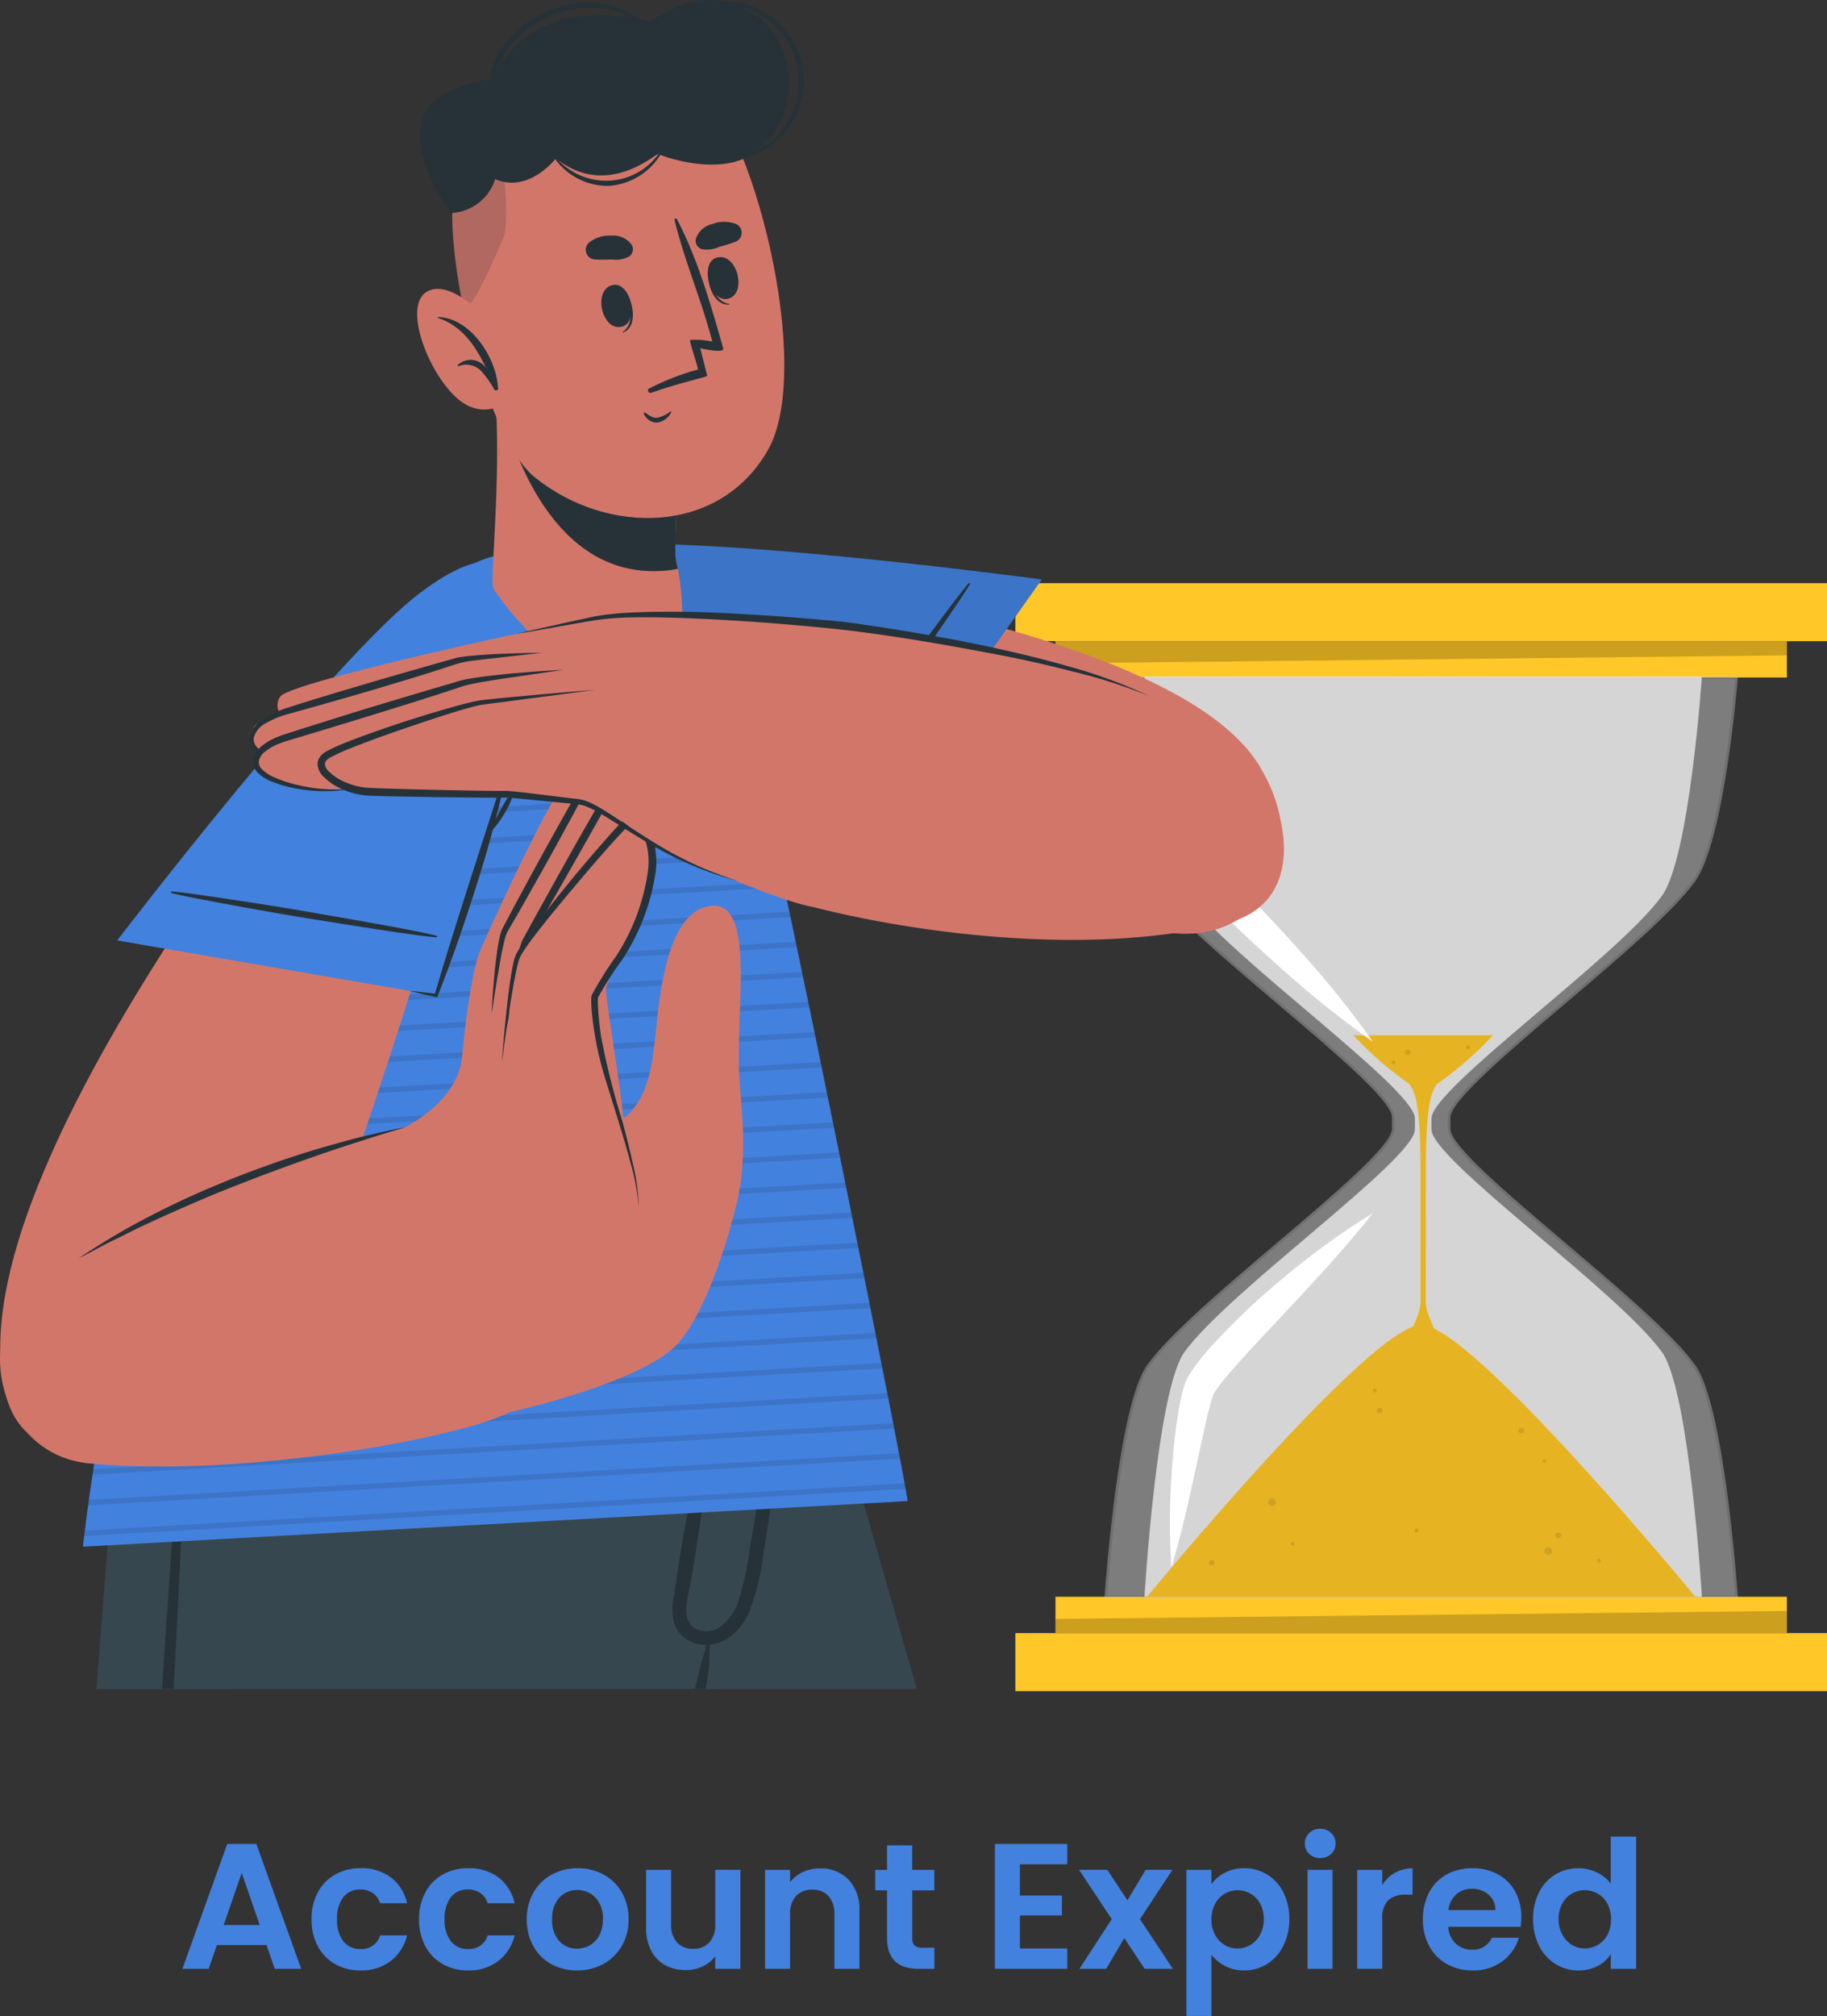<svg xmlns="http://www.w3.org/2000/svg" width="214.798" height="236.963" viewBox="0 0 214.798 236.963">
  <rect x="0" y="0" width="214.798" height="236.963" fill="#333333" stroke="none"/>
  <g id="Group_1414" data-name="Group 1414" transform="translate(-100.601 -277.361)">
    <path id="Path_12501" data-name="Path 12501" d="M10.437-2.793H4.6L3.633,0H.546L5.817-14.679H9.24L14.511,0H11.4Zm-.8-2.352L7.518-11.277,5.4-5.145Zm6.09-.672a6.526,6.526,0,0,1,.735-3.16,5.254,5.254,0,0,1,2.037-2.1,5.894,5.894,0,0,1,2.982-.746,5.733,5.733,0,0,1,3.58,1.082,5.261,5.261,0,0,1,1.9,3.034H23.793a2.319,2.319,0,0,0-.851-1.187,2.469,2.469,0,0,0-1.48-.431,2.425,2.425,0,0,0-2,.913,4.043,4.043,0,0,0-.735,2.594,4.006,4.006,0,0,0,.735,2.573,2.425,2.425,0,0,0,2,.914,2.23,2.23,0,0,0,2.331-1.6h3.171a5.366,5.366,0,0,1-1.911,3A5.632,5.632,0,0,1,21.483.189,5.894,5.894,0,0,1,18.5-.557a5.254,5.254,0,0,1-2.037-2.1A6.526,6.526,0,0,1,15.729-5.817Zm12.642,0a6.526,6.526,0,0,1,.735-3.16,5.254,5.254,0,0,1,2.037-2.1,5.894,5.894,0,0,1,2.982-.746,5.733,5.733,0,0,1,3.581,1.082,5.261,5.261,0,0,1,1.9,3.034H36.435a2.319,2.319,0,0,0-.85-1.187,2.469,2.469,0,0,0-1.48-.431,2.425,2.425,0,0,0-2,.913,4.043,4.043,0,0,0-.735,2.594,4.006,4.006,0,0,0,.735,2.573,2.425,2.425,0,0,0,2,.914,2.23,2.23,0,0,0,2.331-1.6h3.171a5.366,5.366,0,0,1-1.911,3A5.632,5.632,0,0,1,34.125.189a5.894,5.894,0,0,1-2.982-.746,5.254,5.254,0,0,1-2.037-2.1A6.526,6.526,0,0,1,28.371-5.817ZM46.935.189a6.128,6.128,0,0,1-3.024-.746A5.368,5.368,0,0,1,41.8-2.667a6.324,6.324,0,0,1-.766-3.15,6.19,6.19,0,0,1,.787-3.15,5.472,5.472,0,0,1,2.153-2.111,6.247,6.247,0,0,1,3.045-.746,6.247,6.247,0,0,1,3.045.746,5.472,5.472,0,0,1,2.153,2.111A6.19,6.19,0,0,1,53-5.817a6.063,6.063,0,0,1-.809,3.15A5.6,5.6,0,0,1,50.012-.557,6.351,6.351,0,0,1,46.935.189Zm0-2.562a3.058,3.058,0,0,0,1.5-.388A2.823,2.823,0,0,0,49.56-3.927a3.928,3.928,0,0,0,.42-1.89,3.5,3.5,0,0,0-.872-2.552,2.865,2.865,0,0,0-2.131-.892,2.8,2.8,0,0,0-2.111.892,3.555,3.555,0,0,0-.851,2.552,3.611,3.611,0,0,0,.83,2.552A2.731,2.731,0,0,0,46.935-2.373ZM66.15-11.634V0H63.189V-1.47a3.882,3.882,0,0,1-1.48,1.187,4.6,4.6,0,0,1-1.985.431,4.929,4.929,0,0,1-2.415-.578,4.071,4.071,0,0,1-1.648-1.7,5.621,5.621,0,0,1-.6-2.678v-6.825H58v6.405A3.017,3.017,0,0,0,58.695-3.1a2.454,2.454,0,0,0,1.89.746A2.481,2.481,0,0,0,62.5-3.1a3.017,3.017,0,0,0,.693-2.132v-6.405ZM75.5-11.8a4.484,4.484,0,0,1,3.36,1.313,5.025,5.025,0,0,1,1.281,3.665V0H77.2V-6.426A3.017,3.017,0,0,0,76.5-8.558a2.454,2.454,0,0,0-1.89-.745,2.515,2.515,0,0,0-1.922.745,2.988,2.988,0,0,0-.7,2.132V0h-2.94V-11.634h2.94v1.449a4.062,4.062,0,0,1,1.5-1.187A4.645,4.645,0,0,1,75.5-11.8ZM86.352-9.219v5.628a1.112,1.112,0,0,0,.284.851,1.393,1.393,0,0,0,.955.262h1.365V0H87.108q-3.717,0-3.717-3.612V-9.219H82v-2.415h1.386v-2.877h2.961v2.877h2.6v2.415Zm12.663-3.066V-8.61h4.935v2.331H99.015v3.885h5.565V0H96.075V-14.679h8.505v2.394ZM113.673,0l-2.394-3.612L109.158,0h-3.15l3.8-5.838-3.843-5.8h3.318l2.373,3.591,2.142-3.591h3.15l-3.822,5.8L116.991,0Zm7.854-9.954a4.464,4.464,0,0,1,1.564-1.333,4.742,4.742,0,0,1,2.279-.536,5.088,5.088,0,0,1,2.7.735A5.171,5.171,0,0,1,129.98-9a6.717,6.717,0,0,1,.7,3.14,6.845,6.845,0,0,1-.7,3.161,5.291,5.291,0,0,1-1.911,2.131,4.981,4.981,0,0,1-2.7.756,4.694,4.694,0,0,1-2.257-.525,4.843,4.843,0,0,1-1.586-1.323v7.2h-2.94V-11.634h2.94Zm6.153,4.1a3.651,3.651,0,0,0-.43-1.816,2.981,2.981,0,0,0-1.134-1.166,3.035,3.035,0,0,0-1.522-.4,2.936,2.936,0,0,0-1.5.41,3.039,3.039,0,0,0-1.134,1.187,3.711,3.711,0,0,0-.431,1.827,3.711,3.711,0,0,0,.431,1.827A3.039,3.039,0,0,0,123.091-2.8a2.936,2.936,0,0,0,1.5.41,2.918,2.918,0,0,0,1.522-.42,3.118,3.118,0,0,0,1.134-1.2A3.756,3.756,0,0,0,127.68-5.859Zm6.636-7.161a1.791,1.791,0,0,1-1.292-.493,1.633,1.633,0,0,1-.514-1.229,1.633,1.633,0,0,1,.514-1.228,1.791,1.791,0,0,1,1.292-.494,1.791,1.791,0,0,1,1.292.494,1.633,1.633,0,0,1,.514,1.228,1.633,1.633,0,0,1-.514,1.229A1.791,1.791,0,0,1,134.316-13.02Zm1.449,1.386V0h-2.94V-11.634ZM141.6-9.828a4.133,4.133,0,0,1,1.481-1.449,4.118,4.118,0,0,1,2.089-.525v3.087H144.4a2.978,2.978,0,0,0-2.09.651,3,3,0,0,0-.7,2.268V0h-2.94V-11.634h2.94Zm16.359,3.759a6.938,6.938,0,0,1-.084,1.134h-8.505a2.892,2.892,0,0,0,.882,1.974,2.72,2.72,0,0,0,1.911.714A2.4,2.4,0,0,0,154.5-3.654h3.171a5.3,5.3,0,0,1-1.932,2.762A5.64,5.64,0,0,1,152.229.189a6.069,6.069,0,0,1-3.014-.746,5.247,5.247,0,0,1-2.079-2.111,6.467,6.467,0,0,1-.746-3.15,6.587,6.587,0,0,1,.735-3.171,5.128,5.128,0,0,1,2.058-2.1,6.165,6.165,0,0,1,3.045-.735,6.116,6.116,0,0,1,2.971.714,5.025,5.025,0,0,1,2.037,2.027A6.133,6.133,0,0,1,157.962-6.069Zm-3.045-.84a2.331,2.331,0,0,0-.819-1.816,2.9,2.9,0,0,0-1.953-.682,2.669,2.669,0,0,0-1.838.661,2.909,2.909,0,0,0-.913,1.838Zm4.431,1.05a6.733,6.733,0,0,1,.7-3.129,5.132,5.132,0,0,1,1.921-2.1,5.142,5.142,0,0,1,2.709-.735,4.941,4.941,0,0,1,2.163.494,4.325,4.325,0,0,1,1.638,1.313V-15.54h2.982V0h-2.982V-1.722A3.984,3.984,0,0,1,166.95-.336a4.8,4.8,0,0,1-2.289.525,5,5,0,0,1-2.688-.756A5.265,5.265,0,0,1,160.051-2.7,6.845,6.845,0,0,1,159.348-5.859Zm9.156.042a3.771,3.771,0,0,0-.42-1.838,2.961,2.961,0,0,0-1.134-1.176,3.031,3.031,0,0,0-1.533-.41,2.978,2.978,0,0,0-1.512.4,3,3,0,0,0-1.124,1.166,3.651,3.651,0,0,0-.43,1.816,3.771,3.771,0,0,0,.43,1.838,3.1,3.1,0,0,0,1.134,1.207,2.881,2.881,0,0,0,1.5.42,3.031,3.031,0,0,0,1.533-.41,2.961,2.961,0,0,0,1.134-1.176A3.771,3.771,0,0,0,168.5-5.817Z" transform="translate(121.5 508.78)" fill="#4381de"/>
    <g id="Group_1413" data-name="Group 1413" transform="translate(22.601 99)">
      <g id="Clock_2" data-name="Clock 2" transform="translate(197.376 246.906)">
        <g id="Group_101" data-name="Group 101" transform="translate(0 0)">
          <g id="Group_91" data-name="Group 91">
            <rect id="Rectangle_16" data-name="Rectangle 16" width="95.422" height="6.819" fill="#ffc727"/>
            <g id="Group_90" data-name="Group 90" transform="translate(4.714 6.819)">
              <rect id="Rectangle_17" data-name="Rectangle 17" width="85.994" height="4.273" fill="#ffc727"/>
              <path id="Path_122" data-name="Path 122" d="M366.015,250.486l-85.994.941V248.82h85.994Z" transform="translate(-280.021 -248.82)" opacity="0.2"/>
            </g>
          </g>
          <g id="Group_93" data-name="Group 93" transform="translate(0 119.142)">
            <rect id="Rectangle_18" data-name="Rectangle 18" width="95.422" height="6.819" transform="translate(95.422 11.093) rotate(180)" fill="#ffc727"/>
            <g id="Group_92" data-name="Group 92" transform="translate(4.714)">
              <rect id="Rectangle_19" data-name="Rectangle 19" width="85.994" height="4.273" transform="translate(85.994 4.273) rotate(180)" fill="#ffc727"/>
              <path id="Path_123" data-name="Path 123" d="M280.021,435.591l85.994-.941v2.607H280.021Z" transform="translate(-280.021 -432.984)" opacity="0.2"/>
            </g>
          </g>
          <g id="Group_94" data-name="Group 94" transform="translate(10.471 10.938)" opacity="0.4">
            <path id="Path_124" data-name="Path 124" d="M358.841,336.675c3.444,4.789,4.982,27.162,4.982,27.162H289.677s1.534-22.373,4.982-27.162c5.5-7.639,28.807-24.066,28.807-27.834v-1.4c-.178-3.848-23.332-20.176-28.807-27.787-3.444-4.789-4.982-23.869-4.982-23.869h74.146s-1.534,19.08-4.982,23.869c-5.5,7.639-28.807,24.066-28.807,27.834v1.4C330.212,312.736,353.366,329.064,358.841,336.675Z" transform="translate(-289.511 -255.631)" fill="#ebebeb"/>
            <path id="Path_125" data-name="Path 125" d="M363.883,363.893H289.409l.012-.164c.062-.915,1.576-22.471,5.01-27.24,2.6-3.609,9.071-9.1,15.33-14.411,6.611-5.61,13.448-11.409,13.448-13.334v-1.4c-.091-1.956-6.574-7.455-13.439-13.277-6.263-5.315-12.741-10.809-15.339-14.421-3.429-4.769-4.947-23.165-5.01-23.945l-.013-.166h74.477l-.013.166c-.063.78-1.576,19.176-5.01,23.946-2.6,3.609-9.071,9.1-15.331,14.411-6.612,5.609-13.448,11.409-13.448,13.333v1.4c.091,1.956,6.574,7.455,13.439,13.277,6.264,5.314,12.742,10.808,15.341,14.421h0c3.43,4.769,4.947,26.324,5.01,27.24Zm-74.145-.307h73.816c-.15-2.046-1.717-22.434-4.942-26.918h0c-2.576-3.581-9.039-9.064-15.29-14.365-7.217-6.122-13.449-11.408-13.546-13.5v-1.41c0-2.066,6.282-7.4,13.556-13.567,6.246-5.3,12.7-10.778,15.28-14.357,3.214-4.464,4.778-21.74,4.94-23.625H289.74c.163,1.885,1.729,19.162,4.939,23.626,2.576,3.581,9.039,9.063,15.29,14.365,7.216,6.121,13.448,11.408,13.546,13.5v1.409c0,2.066-6.283,7.4-13.556,13.567-6.246,5.3-12.7,10.778-15.28,14.357C291.45,341.152,289.887,361.54,289.738,363.586Z" transform="translate(-289.407 -255.534)" fill="#c7c7c7"/>
          </g>
          <path id="Path_126" data-name="Path 126" d="M357.927,335.024c3.24,4.506,4.688,28.745,4.688,28.745H297.079s1.443-24.239,4.688-28.745c5.174-7.189,27.107-22.646,27.107-26.192v-1.319c-.168-3.621-21.955-18.985-27.107-26.147-3.241-4.506-4.688-25.753-4.688-25.753h65.536s-1.443,21.247-4.688,25.753c-5.175,7.189-27.108,22.646-27.108,26.191v1.319C330.988,312.5,352.775,327.862,357.927,335.024Z" transform="translate(-281.902 -244.627)" fill="#ebebeb" opacity="0.8"/>
          <g id="Group_97" data-name="Group 97" transform="translate(15.487 87.181)">
            <g id="Group_95" data-name="Group 95">
              <path id="Path_127" data-name="Path 127" d="M362.03,411.792H297.584s26.281-31.963,32.223-31.963S362.03,411.792,362.03,411.792Z" transform="translate(-297.584 -379.829)" fill="#ffc727"/>
              <path id="Path_128" data-name="Path 128" d="M362.03,411.792H297.584s26.281-31.963,32.223-31.963S362.03,411.792,362.03,411.792Z" transform="translate(-297.584 -379.829)" opacity="0.1"/>
            </g>
            <g id="Group_96" data-name="Group 96" transform="translate(7.26 7.483)" opacity="0.1">
              <path id="Path_129" data-name="Path 129" d="M374.639,422.9a.455.455,0,1,1-.455-.455A.455.455,0,0,1,374.639,422.9Z" transform="translate(-334.281 -403.785)"/>
              <path id="Path_130" data-name="Path 130" d="M321.683,413.524a.455.455,0,1,1-.455-.455A.455.455,0,0,1,321.683,413.524Z" transform="translate(-313.809 -400.162)"/>
              <path id="Path_131" data-name="Path 131" d="M376.509,419.951a.339.339,0,1,1-.339-.339A.339.339,0,0,1,376.509,419.951Z" transform="translate(-335.094 -402.692)"/>
              <path id="Path_132" data-name="Path 132" d="M369.453,399.89a.339.339,0,1,1-.339-.339A.339.339,0,0,1,369.453,399.89Z" transform="translate(-332.366 -394.936)"/>
              <path id="Path_133" data-name="Path 133" d="M310.1,425.2a.339.339,0,1,1-.339-.339A.339.339,0,0,1,310.1,425.2Z" transform="translate(-309.42 -404.721)"/>
              <path id="Path_134" data-name="Path 134" d="M342.294,396.064a.339.339,0,1,1-.339-.339A.339.339,0,0,1,342.294,396.064Z" transform="translate(-321.867 -393.457)"/>
              <path id="Path_135" data-name="Path 135" d="M341.32,392.262a.235.235,0,1,1-.235-.234A.235.235,0,0,1,341.32,392.262Z" transform="translate(-321.571 -392.028)"/>
              <path id="Path_136" data-name="Path 136" d="M349.31,419.081a.235.235,0,1,1-.234-.234A.234.234,0,0,1,349.31,419.081Z" transform="translate(-324.66 -402.396)"/>
              <path id="Path_137" data-name="Path 137" d="M325.551,421.632a.235.235,0,1,1-.234-.235A.234.234,0,0,1,325.551,421.632Z" transform="translate(-315.475 -403.382)"/>
              <path id="Path_138" data-name="Path 138" d="M373.816,405.734a.235.235,0,1,1-.235-.234A.235.235,0,0,1,373.816,405.734Z" transform="translate(-334.134 -397.236)"/>
              <ellipse id="Ellipse_1" data-name="Ellipse 1" cx="0.235" cy="0.235" rx="0.235" ry="0.235" transform="translate(45.612 20.01)"/>
            </g>
          </g>
          <g id="Group_100" data-name="Group 100" transform="translate(39.745 53.144)">
            <g id="Group_98" data-name="Group 98">
              <path id="Path_139" data-name="Path 139" d="M345.638,355.8c0,1.294,1.411,3.828,1.411,3.828h-3.441s1.411-2.533,1.411-3.828V340.374c0-8.2-.669-9.33-1.313-10.311a41,41,0,0,1-6.576-5.723h16.4a41,41,0,0,1-6.582,5.729l-.006.006c-.638.975-1.3,2.141-1.3,10.3Z" transform="translate(-337.13 -324.34)" fill="#ffc727"/>
              <path id="Path_140" data-name="Path 140" d="M345.638,355.8c0,1.294,1.411,3.828,1.411,3.828h-3.441s1.411-2.533,1.411-3.828V340.374c0-8.2-.669-9.33-1.313-10.311a41,41,0,0,1-6.576-5.723h16.4a41,41,0,0,1-6.582,5.729l-.006.006c-.638.975-1.3,2.141-1.3,10.3Z" transform="translate(-337.13 -324.34)" opacity="0.1"/>
            </g>
            <g id="Group_99" data-name="Group 99" transform="translate(4.479 1.186)" opacity="0.1">
              <path id="Path_141" data-name="Path 141" d="M346.982,327.379a.339.339,0,1,1,.339.339A.338.338,0,0,1,346.982,327.379Z" transform="translate(-345.418 -326.57)"/>
              <path id="Path_142" data-name="Path 142" d="M344.432,329.367a.235.235,0,1,1,.234.234A.235.235,0,0,1,344.432,329.367Z" transform="translate(-344.432 -327.379)"/>
              <path id="Path_143" data-name="Path 143" d="M358.681,326.509a.235.235,0,1,1,.234.235A.235.235,0,0,1,358.681,326.509Z" transform="translate(-349.941 -326.274)"/>
            </g>
          </g>
          <path id="Path_144" data-name="Path 144" d="M302.128,400.109a86.485,86.485,0,0,1,.155-12.717c.175-2.116.413-4.22.8-6.366.115-.555.2-1.07.367-1.656l.119-.433.06-.217c.025-.078.07-.185.1-.275a7,7,0,0,1,.479-.972,21.912,21.912,0,0,1,2.057-2.763,80.474,80.474,0,0,1,9.239-8.84,86.068,86.068,0,0,1,10.31-7.441c-2.644,3.353-5.477,6.466-8.322,9.544s-5.772,6.077-8.432,9.131a20.168,20.168,0,0,0-1.749,2.252,3.992,3.992,0,0,0-.243.427.733.733,0,0,0-.045.089l-.051.161-.1.323c-.144.417-.25.938-.387,1.4-.482,1.967-.9,4.015-1.348,6.056C304.251,391.9,303.347,396.018,302.128,400.109Z" transform="translate(-283.789 -284.375)" fill="#fff"/>
          <path id="Path_145" data-name="Path 145" d="M325.472,299.543a113.613,113.613,0,0,1-9.848-7.791q-4.7-4.117-9.124-8.522l-.552-.551-.274-.277c-.1-.1-.153-.148-.325-.338a7.387,7.387,0,0,1-1.114-1.745,21.484,21.484,0,0,1-1.148-3.19,50.644,50.644,0,0,1-1.278-6.265,66.918,66.918,0,0,1-.674-12.6c1.334,4.009,2.4,8.028,3.524,11.99.57,1.973,1.119,3.949,1.776,5.823a20.52,20.52,0,0,0,1.069,2.633,4.074,4.074,0,0,0,.551.879l1.05,1.043q4.408,4.408,8.546,9.088A113.764,113.764,0,0,1,325.472,299.543Z" transform="translate(-283.444 -245.653)" fill="#fff"/>
        </g>
      </g>
      <g id="Character" transform="translate(78 178.361)">
        <g id="Group_71" data-name="Group 71" transform="translate(0 0)">
          <g id="Group_33" data-name="Group 33" transform="translate(11.333 151.119)">
            <g id="Group_32" data-name="Group 32">
              <g id="Group_31" data-name="Group 31">
                <g id="Group_27" data-name="Group 27" transform="translate(26.115 0.022)">
                  <g id="Group_26" data-name="Group 26">
                    <path id="Path_24" data-name="Path 24" d="M186.284,419.726H128.022c-.48-1.876-.945-3.721-1.41-5.538-.531-2.089-1.056-4.127-1.557-6.113-.111-.444-.229-.886-.34-1.322q-.576-2.282-1.13-4.445c-.221-.878-.443-1.743-.657-2.6s-.443-1.728-.657-2.562c-.06-.221-.111-.443-.17-.657-.059-.243-.118-.48-.177-.716-.074-.3-.148-.575-.221-.864V394.9c-.081-.3-.155-.6-.229-.893-.148-.561-.288-1.115-.421-1.654-.207-.8-.406-1.58-.6-2.34-.082-.332-.17-.664-.251-.989-.14-.532-.274-1.048-.4-1.558-.089-.339-.17-.672-.251-1q-.52-2-.959-3.765c-.082-.31-.155-.613-.237-.908-.125-.51-.251-1-.369-1.469q-.122-.444-.222-.864c-.258-1-.494-1.919-.694-2.724-.059-.214-.111-.421-.163-.62-.133-.532-.258-1-.362-1.425-.044-.17-.081-.332-.125-.48-.044-.169-.082-.325-.118-.465-.022-.1-.052-.207-.074-.3-.037-.148-.074-.281-.1-.4-.015-.067-.029-.126-.044-.177l-.133-.524h56.712s1.868,6.438,4.858,16.82c.605,2.111,1.262,4.393,1.964,6.815C181.47,402.907,183.789,410.984,186.284,419.726Z" transform="translate(-115.95 -372.354)" fill="#37474f"/>
                    <g id="Group_25" data-name="Group 25" transform="translate(12.306 13.285)">
                      <path id="Path_25" data-name="Path 25" d="M145.318,428.1h-1.454q-3.234-13.39-6.269-26.824-.731-3.267-1.447-6.541c-.044-.207-.088-.406-.132-.613a.088.088,0,0,1,.169-.044c.022.066.037.133.059.2q.985,3.51,1.956,7.036Q141.888,414.669,145.318,428.1Z" transform="translate(-136.012 -394.012)" fill="#263238"/>
                    </g>
                    <path id="Path_26" data-name="Path 26" d="M170.824,372.354l-2.5,12.529-2.053,10.278-3.492,17.513-.362,1.794-.6,2.99-.45,2.267H128.014c-.472-1.883-.945-3.729-1.4-5.538-.531-2.089-1.056-4.127-1.557-6.113-.111-.444-.229-.886-.34-1.322q-.576-2.282-1.13-4.445c-.221-.878-.443-1.743-.657-2.6s-.443-1.728-.657-2.562c-.06-.221-.111-.443-.17-.657-.059-.243-.118-.48-.177-.716-.074-.3-.148-.575-.221-.864V394.9c-.081-.3-.155-.6-.229-.893-.148-.561-.288-1.115-.421-1.654-.207-.8-.406-1.58-.6-2.34-.089-.34-.17-.664-.251-.989-.14-.532-.274-1.048-.4-1.558-.089-.339-.17-.672-.251-1q-.52-2-.959-3.765c-.082-.31-.155-.613-.237-.908-.125-.51-.251-1-.369-1.469q-.122-.444-.222-.864c-.258-1-.494-1.919-.694-2.724-.059-.214-.111-.421-.163-.62-.133-.532-.258-1-.362-1.425-.044-.17-.081-.332-.125-.48-.044-.169-.082-.325-.118-.465-.022-.1-.052-.207-.074-.3-.037-.148-.074-.281-.1-.4-.015-.067-.029-.126-.044-.177l-.133-.524Z" transform="translate(-115.95 -372.354)" fill="#263238"/>
                  </g>
                </g>
                <g id="Group_30" data-name="Group 30">
                  <g id="Group_29" data-name="Group 29">
                    <path id="Path_27" data-name="Path 27" d="M154.372,372.318v.022c-.022.31-.236,3.691-.783,8.853-.155,1.507-.34,3.16-.554,4.932-.332,2.8-.745,5.884-1.255,9.148-.871,5.692-2.008,11.9-3.485,17.971-.524,2.186-1.1,4.349-1.713,6.468l-73.206.026c.864-11.156,1.654-21.246,2.281-29.2.878-11.193,1.44-18.2,1.44-18.2l66.406-.022Z" transform="translate(-73.377 -372.318)" fill="#37474f"/>
                    <g id="Group_28" data-name="Group 28" transform="translate(7.715 4.998)">
                      <path id="Path_28" data-name="Path 28" d="M196.891,382.194c-.081,2.622-.192,5.235-.362,7.841-.177,2.828-.436,5.648-.8,8.469-.007.1-.022.207-.037.31q-.52,3.965-1.189,7.907a27.911,27.911,0,0,1-1.816,7.362,7.2,7.2,0,0,1-1.713,2.311,5.059,5.059,0,0,1-2.341,1.211,2.759,2.759,0,0,1-.436.074c-.037.007-.081,0-.126.007a.159.159,0,0,1,.082.155c-.029.878-.007,1.771-.1,2.643-.007.037-.007.074-.015.11-.088.761-.229,1.514-.369,2.267h-1.255c.007-.015.007-.03.015-.045.221-.827.406-1.661.613-2.5s.5-1.683.7-2.547a.166.166,0,0,1,.059-.081,3.9,3.9,0,0,1-3.78-2.37,6.788,6.788,0,0,1-.059-3.441c.229-1.5.45-3,.679-4.5.428-2.754.982-5.479,1.47-8.218.074-.413.147-.834.221-1.248.982-5.575,2.008-11.149,3.241-16.672.044-.229.1-.458.148-.687.029-.155.28-.11.266.037-.037.369-.074.746-.118,1.115q-.321,3.179-.76,6.335c-.355,2.474-.6,4.962-.945,7.436-.118.842-.236,1.683-.362,2.525-.569,4.068-1.159,8.136-1.853,12.19-.325,1.883-1.5,5.257,1.211,5.84a2.765,2.765,0,0,0,1.838-.229,5.767,5.767,0,0,0,2.517-3.182,42.238,42.238,0,0,0,1.44-6.778q.664-3.721,1.181-7.45v-.007q.664-4.663,1.388-9.31.366-2.37.746-4.74.178-1.1.355-2.193C196.647,381.995,196.891,382.039,196.891,382.194Z" transform="translate(-123.766 -380.465)" fill="#263238"/>
                      <path id="Path_29" data-name="Path 29" d="M99.455,402.45a36.894,36.894,0,0,0,9.031-1.215c1.361-.35,2.705-.786,4.04-1.223a10.514,10.514,0,0,0,3.644-1.829c2.053-1.771,3.009-4.56,3.9-7.034a67.227,67.227,0,0,0,2.367-8.543c.031-.143.24-.1.244.039a33.122,33.122,0,0,1-1.229,9.7c-.735,2.676-1.727,5.664-3.89,7.539-2.275,1.974-5.365,2.667-8.276,3.027a38.069,38.069,0,0,1-9.84-.136A.162.162,0,0,1,99.455,402.45Z" transform="translate(-91.112 -381.26)" fill="#263238"/>
                      <path id="Path_30" data-name="Path 30" d="M89.226,382.693q-.243,6.146-.516,12.3-.631,14.332-1.381,28.663H85.955q.941-14.365,1.986-28.707.454-6.135.93-12.264A.178.178,0,0,1,89.226,382.693Z" transform="translate(-85.955 -381.26)" fill="#263238"/>
                    </g>
                  </g>
                </g>
              </g>
            </g>
          </g>
          <g id="Group_70" data-name="Group 70">
            <g id="Group_69" data-name="Group 69">
              <g id="Group_37" data-name="Group 37" transform="translate(59.221 63.933)">
                <path id="Path_31" data-name="Path 31" d="M167.1,232.334c15.661,1.938,65.516,8.572,75.477,24.488,7.234,11.56-.724,21.759-11.3,19.647-8.731-1.743-52.46-21.581-63.389-29.108C157.482,240.194,151.715,230.43,167.1,232.334Z" transform="translate(-153.852 -230.923)" fill="#d3766a"/>
                <g id="Group_36" data-name="Group 36">
                  <path id="Path_32" data-name="Path 32" d="M192.681,265.4l22.027-31.033s-41.473-5.622-54.136-3.833c-14.252,2.013-10.106,8.86.756,17.178S192.681,265.4,192.681,265.4Z" transform="translate(-151.445 -230.185)" fill="#3c74c7"/>
                  <g id="Group_35" data-name="Group 35" transform="translate(36.256 4.611)">
                    <g id="Group_34" data-name="Group 34">
                      <path id="Path_33" data-name="Path 33" d="M228.95,237.73c-.929.955-7.945,10.519-9.425,12.63s-7.613,10.685-8.959,12.993a.094.094,0,0,0,.148.115c1.748-2,7.958-10.633,9.51-12.753s8.284-11.736,8.878-12.9C229.152,237.723,229.013,237.665,228.95,237.73Z" transform="translate(-210.55 -237.703)" fill="#263238"/>
                    </g>
                  </g>
                  <path id="Path_34" data-name="Path 34" d="M198.215,258.529l-5.533,7.8s-20.494-9.373-31.351-17.691c-9.354-7.165-13.728-13.237-5.656-16.065Z" transform="translate(-151.446 -231.107)" opacity="0.1"/>
                </g>
              </g>
              <g id="Group_39" data-name="Group 39" transform="translate(9.752 64.723)">
                <g id="Group_38" data-name="Group 38">
                  <path id="Path_35" data-name="Path 35" d="M167.737,343.19,70.8,348.554s8.3-80.219,43.771-114.068c4.384-4.183,14.646-3.654,21.443-.588,2.428,1.1,11.428,12.741,14.293,23.963C153.152,269.071,167.991,342.843,167.737,343.19Z" transform="translate(-70.799 -231.473)" fill="#4381de"/>
                </g>
                <path id="Path_36" data-name="Path 36" d="M133.229,233.338l-17.795,1.018a9.081,9.081,0,0,1,1.1-.693l14.771-.853C131.96,232.963,132.6,233.141,133.229,233.338Zm4.778,2.668-25.824,1.484c-.215.221-.423.442-.632.669l27.014-1.552C138.376,236.392,138.192,236.19,138.008,236.006Zm2.852,3.417-32.038,1.84c-.19.221-.368.442-.552.662l33.038-1.9C141.155,239.821,141.007,239.619,140.86,239.423Zm2.386,3.435-37.387,2.153c-.172.215-.331.436-.491.656l38.27-2.2C143.51,243.262,143.381,243.06,143.246,242.858Zm2.1,3.46-42.153,2.423c-.147.215-.294.435-.442.656l42.938-2.466C145.571,246.728,145.461,246.52,145.344,246.317Zm1.822,3.472-46.4,2.662-.4.662,47.1-2.711C147.362,250.194,147.264,249.992,147.166,249.789Zm1.546,3.49-50.164,2.883c-.129.215-.258.436-.38.656l50.784-2.92C148.877,253.69,148.792,253.488,148.712,253.279Zm1.227,3.5-53.446,3.073c-.117.215-.233.436-.35.656l53.986-3.1C150.074,257.2,150.012,256.99,149.939,256.782Zm.92,3.527-56.28,3.233c-.1.215-.215.436-.325.65l56.752-3.257C150.957,260.72,150.908,260.505,150.859,260.309Zm.8,3.533L92.8,267.222c-.1.221-.2.436-.307.656l59.3-3.411C151.748,264.253,151.705,264.045,151.656,263.842Zm.779,3.527-61.3,3.527c-.1.215-.19.436-.288.65l61.727-3.552C152.521,267.78,152.478,267.572,152.435,267.369Zm.761,3.539-63.635,3.656c-.086.215-.178.436-.27.65l64.034-3.68Zm.748,3.533-65.861,3.785c-.08.215-.166.436-.252.65l66.248-3.809C154.03,274.859,153.987,274.65,153.944,274.442Zm.742,3.533-68,3.907c-.08.215-.159.429-.239.65l68.37-3.932C154.772,278.392,154.729,278.184,154.686,277.975Zm.742,3.539-70.057,4.024c-.074.215-.153.429-.227.644l70.413-4.042Zm.736,3.533L84.12,289.182c-.067.221-.141.436-.215.65l72.388-4.159Zm.724,3.533-73.952,4.251c-.067.221-.135.436-.2.65l74.284-4.275C156.981,289,156.938,288.789,156.889,288.581Zm.73,3.533-75.8,4.361c-.067.215-.135.429-.2.644l76.124-4.374C157.7,292.531,157.661,292.323,157.619,292.114Zm.73,3.539-77.6,4.459q-.1.322-.184.644l77.909-4.478Zm.718,3.539L79.734,303.75c-.055.215-.117.429-.172.644l79.632-4.576Zm.724,3.533-81.013,4.656q-.092.322-.166.644l81.3-4.674C159.876,303.143,159.833,302.935,159.79,302.726Zm.718,3.533-82.65,4.754c-.049.215-.1.429-.159.644l82.933-4.766C160.594,306.683,160.551,306.468,160.508,306.259Zm.718,3.539-84.233,4.84c-.049.215-.1.429-.153.644l84.509-4.858C161.305,310.216,161.262,310.007,161.225,309.8Zm.712,3.533L76.17,318.264c-.049.215-.1.429-.141.644l86.03-4.95C162.017,313.749,161.974,313.54,161.937,313.332Zm.712,3.539-87.257,5.018c-.049.215-.092.429-.141.638l87.521-5.03C162.728,317.288,162.685,317.08,162.648,316.871Zm.705,3.539-88.7,5.091c-.043.215-.086.429-.123.644l88.95-5.11C163.44,320.828,163.4,320.619,163.354,320.411Zm.705,3.533L73.95,329.127c-.037.215-.08.429-.117.638l90.349-5.2C164.139,324.361,164.1,324.152,164.059,323.944Zm.705,3.533L73.293,332.74c-.037.215-.074.429-.11.638l91.7-5.269C164.844,327.9,164.8,327.692,164.765,327.477Zm.693,3.545-92.772,5.33c-.037.215-.074.429-.11.638l93-5.343C165.544,331.44,165.5,331.231,165.458,331.022Zm.693,3.533-94.041,5.41c-.031.215-.067.429-.1.638l94.262-5.416C166.231,334.979,166.194,334.77,166.151,334.556Zm.681,3.539-95.25,5.478c-.031.221-.061.436-.092.638l95.465-5.49C166.912,338.518,166.875,338.31,166.832,338.1Zm.669,3.539L71.11,347.173c-.031.233-.055.448-.08.638l96.581-5.551Q167.556,341.975,167.5,341.634Z" transform="translate(-70.888 -231.99)" opacity="0.1"/>
              </g>
              <g id="Group_45" data-name="Group 45" transform="translate(0.03 66.016)">
                <path id="Path_37" data-name="Path 37" d="M102.191,242.107c-9.735,12.42-53.3,65.722-46.531,90.859,3.545,13.167,25.856,3.941,31.865-5.017,4.959-7.393,22.27-61.59,24.709-74.635C114.555,240.893,111.756,229.9,102.191,242.107Z" transform="translate(-54.95 -234.823)" fill="#d3766a"/>
                <g id="Group_44" data-name="Group 44" transform="translate(13.745)">
                  <path id="Path_38" data-name="Path 38" d="M114.861,284.567l-37.5-6.462s25.433-33.237,35.671-40.9c11.522-8.626,13.413-.847,11.581,12.71S114.861,284.567,114.861,284.567Z" transform="translate(-77.358 -233.58)" fill="#4381de"/>
                  <g id="Group_43" data-name="Group 43" transform="translate(6.323 23.397)">
                    <g id="Group_41" data-name="Group 41" transform="translate(0 15.379)">
                      <g id="Group_40" data-name="Group 40">
                        <path id="Path_39" data-name="Path 39" d="M87.765,296.794c1.332.022,13.051,1.852,15.59,2.306s12.933,2.2,15.515,2.89a.094.094,0,0,1-.023.186c-2.652-.188-13.141-1.924-15.736-2.333s-14.151-2.476-15.39-2.878C87.617,296.931,87.675,296.793,87.765,296.794Z" transform="translate(-87.665 -296.794)" fill="#263238"/>
                      </g>
                    </g>
                    <g id="Group_42" data-name="Group 42" transform="translate(28.066)">
                      <path id="Path_40" data-name="Path 40" d="M133.42,298.776c1.053.093,2.1.228,3.147.347l-.215.127q1.011-3.465,2.092-6.906t2.178-6.874l2.208-6.861c.733-2.289,1.483-4.569,2.143-6.887a65.217,65.217,0,0,1-1.5,7.074q-.911,3.5-1.994,6.946t-2.259,6.86c-.789,2.274-1.62,4.533-2.508,6.774l-.064.162-.151-.035C135.474,299.263,134.443,299.041,133.42,298.776Z" transform="translate(-133.42 -271.722)" fill="#263238"/>
                      <path id="Path_41" data-name="Path 41" d="M148.743,282.074a20.376,20.376,0,0,1,1.366-2.858c.518-.913,1.043-1.8,1.662-2.687a9.342,9.342,0,0,1-1.127,2.987A11.445,11.445,0,0,1,148.743,282.074Z" transform="translate(-139.344 -273.58)" fill="#263238"/>
                    </g>
                  </g>
                </g>
              </g>
              <g id="Group_58" data-name="Group 58" transform="translate(49.047)">
                <g id="Group_47" data-name="Group 47" transform="translate(8.866 47.411)">
                  <g id="Group_46" data-name="Group 46">
                    <path id="Path_42" data-name="Path 42" d="M167.778,237.04c-5.108,1.536-14.478-5.849-18.376-12.056-.264-.427.132-5.1.344-10.812.116-3.464.163-7.323-.049-10.848-.047-.724,22.431,4.044,22.431,4.044a56.279,56.279,0,0,0-1.324,13.663,7.907,7.907,0,0,0,.239,1.437c.012.066.036.145.047.237C171.7,225.427,172.715,235.552,167.778,237.04Z" transform="translate(-149.314 -203.249)" fill="#d3766a"/>
                  </g>
                  <path id="Path_43" data-name="Path 43" d="M169.449,222.966a13.311,13.311,0,0,0,2.26-.256c-.012-.093-.033-.168-.046-.239a7.534,7.534,0,0,1-.234-1.437,56.437,56.437,0,0,1,1.319-13.659s-18.244-3.872-21.825-4.111C151.85,207.3,156.392,223.46,169.449,222.966Z" transform="translate(-149.936 -203.255)" fill="#263238"/>
                </g>
                <g id="Group_57" data-name="Group 57">
                  <g id="Group_48" data-name="Group 48" transform="translate(4.123 7.189)">
                    <path id="Path_44" data-name="Path 44" d="M141.994,151.419c-1.967,7.972,3.407,30.4,9.259,35.147,8.484,6.882,21.76,6.862,27.452-3.2,5.518-9.749-2-38.854-8.482-43.105C160.681,134,144.9,139.644,141.994,151.419Z" transform="translate(-141.581 -137.678)" fill="#d3766a"/>
                  </g>
                  <g id="Group_53" data-name="Group 53" transform="translate(19.801 25.675)">
                    <g id="Group_49" data-name="Group 49" transform="translate(1.846 7.798)">
                      <path id="Path_45" data-name="Path 45" d="M174.9,182.538c-.026-.054-.1.1-.08.163.441,1.49.7,3.271-.534,4.126-.038.026-.014.1.035.08C175.919,186.24,175.557,183.879,174.9,182.538Z" transform="translate(-171.741 -181.3)" fill="#263238"/>
                      <path id="Path_46" data-name="Path 46" d="M171.555,180.547c-2.465.45-1.384,5.346.9,4.93C174.7,185.067,173.622,180.17,171.555,180.547Z" transform="translate(-170.149 -180.526)" fill="#263238"/>
                    </g>
                    <g id="Group_50" data-name="Group 50" transform="translate(14.369 4.544)">
                      <path id="Path_47" data-name="Path 47" d="M190.568,178.4c0-.061.135.045.147.108.286,1.527.872,3.228,2.355,3.43.047.006.059.083.006.087C191.349,182.159,190.595,179.893,190.568,178.4Z" transform="translate(-190.567 -176.443)" fill="#263238"/>
                      <path id="Path_48" data-name="Path 48" d="M191.572,175.295c2.4-.723,3.669,4.128,1.447,4.8C190.832,180.752,189.562,175.9,191.572,175.295Z" transform="translate(-190.566 -175.222)" fill="#263238"/>
                    </g>
                    <path id="Path_49" data-name="Path 49" d="M168.169,173.9a19.386,19.386,0,0,0,2.059.007,3.323,3.323,0,0,0,2.1-.393,1.061,1.061,0,0,0,.27-1.266,2.629,2.629,0,0,0-2.406-1.145,3.861,3.861,0,0,0-2.657.827A1.131,1.131,0,0,0,168.169,173.9Z" transform="translate(-167.14 -169.082)" fill="#263238"/>
                    <path id="Path_50" data-name="Path 50" d="M192.958,170.789a19.425,19.425,0,0,1-1.964.618,3.325,3.325,0,0,1-2.123.248,1.059,1.059,0,0,1-.634-1.129,2.629,2.629,0,0,1,1.957-1.806,3.863,3.863,0,0,1,2.784,0A1.132,1.132,0,0,1,192.958,170.789Z" transform="translate(-175.29 -168.064)" fill="#263238"/>
                    <path id="Path_51" data-name="Path 51" d="M178.42,204.924c.442.275.912.684,1.473.608a4.1,4.1,0,0,0,1.546-.742.055.055,0,0,1,.083.064,2.092,2.092,0,0,1-1.744,1.248,1.654,1.654,0,0,1-1.489-1.078C178.246,204.941,178.355,204.884,178.42,204.924Z" transform="translate(-171.447 -182.105)" fill="#263238"/>
                    <g id="Group_52" data-name="Group 52" transform="translate(7.331)">
                      <g id="Group_51" data-name="Group 51">
                        <path id="Path_52" data-name="Path 52" d="M179.458,188.318c3.519-1.257,6.6-1.843,6.595-2.016l0-.011c-.014-.055-.814-3.222-.814-3.222.474.12,2.865.618,2.7.015-1.416-4.985-2.99-10.528-5.452-15.189a.144.144,0,0,0-.269.1c1.171,4.845,3.187,9.45,4.441,14.3a9.288,9.288,0,0,0-2.6-.2c-.155.085.855,2.938.915,3.474a29.813,29.813,0,0,0-5.784,2.261C178.964,187.946,179.17,188.4,179.458,188.318Z" transform="translate(-179.091 -167.814)" fill="#263238"/>
                      </g>
                    </g>
                  </g>
                  <g id="Group_55" data-name="Group 55" transform="translate(0.351)">
                    <path id="Path_53" data-name="Path 53" d="M142.869,170.609c1.378-.557,3.679-6.166,4.689-8.417,1.068-2.339-.516-12.721-.918-15.079a15.845,15.845,0,0,0-4.582,7.511C141.136,158.059,141.593,164.309,142.869,170.609Z" transform="translate(-137.805 -134.137)" fill="#263238" opacity="0.2"/>
                    <g id="Group_54" data-name="Group 54">
                      <path id="Path_54" data-name="Path 54" d="M173.59,154.283a7.559,7.559,0,0,1-6.275,3.842,7.706,7.706,0,0,1-6.707-3.367.06.06,0,0,0-.1.063,7.627,7.627,0,0,0,6.822,3.918,7.782,7.782,0,0,0,6.425-4.366A.094.094,0,0,0,173.59,154.283Z" transform="translate(-145.121 -136.89)" fill="#263238"/>
                      <path id="Path_55" data-name="Path 55" d="M157.74,126.771c-4.275.938-7.751,4.089-8.746,7.323a8.475,8.475,0,0,0,.255,5.576c.026.072.177.026.156-.047a9.3,9.3,0,0,1,2.684-9.1,11.992,11.992,0,0,1,10.16-3.295,7.589,7.589,0,0,1,4.628,2.423c.114.139.416-.025.316-.171C165.5,127.034,161.61,125.922,157.74,126.771Z" transform="translate(-140.536 -126.163)" fill="#263238"/>
                      <path id="Path_56" data-name="Path 56" d="M198.383,131.087a9.645,9.645,0,0,0-5.036-4.3c-2.955-1.113-5.887-.288-8.784.594a.064.064,0,0,0,.037.122c2.468-.742,5.015-1.35,7.561-.621a9.486,9.486,0,0,1,5.2,3.685,9.245,9.245,0,0,1-1.544,12.007,9.389,9.389,0,0,1-7.124,2.169c-.1-.012-.142.14-.039.155a9.444,9.444,0,0,0,9.733-13.812Z" transform="translate(-154.408 -126.072)" fill="#263238"/>
                      <path id="Path_57" data-name="Path 57" d="M139.1,150.992s-5.557-6.9-3-12.009c1.449-2.893,7.928-3.793,7.928-3.793a11.779,11.779,0,0,1,6.441-6.321c5.135-2.259,12.12-.347,12.12-.347s4.54-3.9,9.84-2.083c7.39,2.53,8.5,12.835,2.423,17.381-4.269,3.193-11.459.251-11.459.251-.6.2-6.167,5.2-12,.5,0,0-3.209,4.179-7.143,2.435A5.706,5.706,0,0,1,139.1,150.992Z" transform="translate(-135.431 -125.958)" fill="#263238"/>
                    </g>
                  </g>
                  <g id="Group_56" data-name="Group 56" transform="translate(0 33.959)">
                    <path id="Path_58" data-name="Path 58" d="M144.763,186.57s-5.661-6.935-8.845-4.863,1.454,12.39,5.459,13.551a3.975,3.975,0,0,0,5.152-2.527Z" transform="translate(-134.86 -181.32)" fill="#d3766a"/>
                    <path id="Path_59" data-name="Path 59" d="M138.84,186.718a.054.054,0,0,0-.013.106c2.816.9,4.443,3.33,5.646,5.882a2.194,2.194,0,0,0-3.319-.354c-.067.056.009.163.085.14a2.444,2.444,0,0,1,2.746.651,11.835,11.835,0,0,1,1.447,2.075c.146.235.577.071.463-.2-.008-.02-.018-.042-.027-.062C145.679,191.464,142.607,186.79,138.84,186.718Z" transform="translate(-136.379 -183.407)" fill="#263238"/>
                  </g>
                </g>
              </g>
              <g id="Group_63" data-name="Group 63" transform="translate(0 87.563)">
                <path id="Path_60" data-name="Path 60" d="M65.442,380.527C54.559,379.506,52.1,365.5,58.073,360.734c14.008-11.174,35.68-18.318,51.619-21.225,5.129-.935,10.075,32.155,5.232,34.915C109.854,377.312,83.926,382.261,65.442,380.527Z" transform="translate(-54.901 -296.071)" fill="#d3766a"/>
                <g id="Group_62" data-name="Group 62" transform="translate(45.663)">
                  <path id="Path_61" data-name="Path 61" d="M170.333,323.853c-.012.041-.018.083-.03.125a.186.186,0,0,0-.015.063c-1.537,6.359-3.89,12.645-6.429,15.911-3.763,5.248-21.629,8.962-21.629,8.962l-12.888-32.847s8.252-3.145,8.683-9.435c0,0,.839-9.4,2.162-12.412,1.73-3.943,9.4-20.709,11.4-21.569s4.347,1.973,2.991,8.318-6.136,18.263-6.235,19.054a5.346,5.346,0,0,0,.058.8l.007.008c.138.326,2.665,10.457,6.131,12.771a3.918,3.918,0,0,0,2.66.333c2.943-2.558,3.209-6.987,3.487-9.2.454-3.614,1.022-14.927,6.494-15.63s2.9,12.279,3.439,20.39C170.861,313.137,171.588,318.6,170.333,323.853Z" transform="translate(-129.343 -270.173)" fill="#d3766a"/>
                  <g id="Group_59" data-name="Group 59" transform="translate(11.9)">
                    <path id="Path_62" data-name="Path 62" d="M148.744,309.061s-.074-15.806,1.8-18.511,10.622-20.662,12.623-21.523,4.347,1.976,2.993,8.323-6.139,18.257-6.239,19.053,2.23,14.517,2.062,15.848S148.744,309.061,148.744,309.061Z" transform="translate(-148.743 -268.772)" fill="#d3766a"/>
                    <path id="Path_63" data-name="Path 63" d="M149.12,300.315c.07-1.726.223-3.445.38-5.167.1-.859.2-1.718.335-2.577.069-.429.143-.859.24-1.292a6.369,6.369,0,0,1,.185-.663c.049-.116.1-.249.155-.349l.15-.287c1.6-3.058,3.252-6.078,4.91-9.1,1.683-3.012,3.337-6.01,5.111-9a10.807,10.807,0,0,1,1.661-2.078,4.908,4.908,0,0,1,1.1-.805,2.2,2.2,0,0,1,1.4-.267,1.823,1.823,0,0,1,1.157.808,4,4,0,0,1,.531,1.229,9.467,9.467,0,0,1,.262,2.587,11.222,11.222,0,0,0-.494-2.515,3.723,3.723,0,0,0-.577-1.093,1.419,1.419,0,0,0-.948-.57,2.715,2.715,0,0,0-2.023,1.042,10.162,10.162,0,0,0-1.461,2.029c-1.6,3.024-3.259,6.076-4.922,9.094-1.681,3.014-3.362,6.028-5.1,9l-.163.279c-.05.09-.074.158-.117.237-.067.175-.134.374-.188.574-.112.4-.2.819-.293,1.237-.175.837-.315,1.686-.459,2.534C149.638,296.9,149.4,298.61,149.12,300.315Z" transform="translate(-148.889 -268.706)" fill="#263238"/>
                  </g>
                  <g id="Group_60" data-name="Group 60" transform="translate(13.645 0.941)">
                    <path id="Path_64" data-name="Path 64" d="M152.722,312.352s-.012-17.324,1.859-20.03S165.2,271.66,167.2,270.8s4.347,1.976,2.993,8.322-6.139,18.258-6.239,19.054,2.23,14.517,2.063,15.847S152.722,312.352,152.722,312.352Z" transform="translate(-152.026 -270.398)" fill="#d3766a"/>
                    <path id="Path_65" data-name="Path 65" d="M151.588,303.8c.21-2.1.511-4.2.847-6.286.185-1.042.381-2.083.624-3.121.122-.519.254-1.037.423-1.555a5.178,5.178,0,0,1,.32-.788l.385-.7q3.05-5.542,6.16-11.065l3.149-5.5.8-1.367a11.612,11.612,0,0,1,.895-1.366,6.322,6.322,0,0,1,1.186-1.192,2.75,2.75,0,0,1,1.681-.625,1.866,1.866,0,0,1,1.526,1.01,4.981,4.981,0,0,1,.556,1.584,14.619,14.619,0,0,1,.2,3.212,18.469,18.469,0,0,1-1.343,6.2,19.732,19.732,0,0,0,.9-6.2,14.932,14.932,0,0,0-.318-3.087,4.415,4.415,0,0,0-.537-1.371,1.2,1.2,0,0,0-1-.648,2.063,2.063,0,0,0-1.2.53,6.17,6.17,0,0,0-1.013,1.075,10.885,10.885,0,0,0-.812,1.3l-.774,1.379-3.1,5.521c-2.081,3.674-4.16,7.347-6.317,10.983l-.407.674a4.524,4.524,0,0,0-.3.667c-.179.478-.33.978-.472,1.481-.282,1.007-.521,2.033-.749,3.061C152.417,299.658,152.013,301.73,151.588,303.8Z" transform="translate(-151.588 -270.24)" fill="#263238"/>
                  </g>
                  <g id="Group_61" data-name="Group 61" transform="translate(13.34 8.419)">
                    <path id="Path_66" data-name="Path 66" d="M151.845,317.219s-.012-16.128,1.73-18.646S164.043,284.5,165.906,283.7s4.046,1.84,2.787,7.747S162.4,303.28,162.3,304.021s2.075,13.514,1.92,14.752S151.845,317.219,151.845,317.219Z" transform="translate(-151.382 -282.868)" fill="#d3766a"/>
                    <path id="Path_67" data-name="Path 67" d="M151.091,311.3q.182-2.57.451-5.132c.179-1.708.361-3.417.635-5.121.074-.426.142-.851.24-1.278a4.77,4.77,0,0,1,.418-1.286,21.968,21.968,0,0,1,1.426-2.19c1.007-1.4,2.06-2.761,3.126-4.11q3.21-4.04,6.652-7.89.432-.481.885-.954c.158-.159.3-.31.494-.478a1.778,1.778,0,0,1,.733-.394,1.447,1.447,0,0,1,.9.068,2.067,2.067,0,0,1,.669.463,4.229,4.229,0,0,1,.791,1.2,8.633,8.633,0,0,1,.687,2.62,9.139,9.139,0,0,1-.116,2.683,25.324,25.324,0,0,1-3.8,9.689c-.513.731-1,1.384-1.452,2.112s-.9,1.45-1.318,2.182c-.048.086-.107.194-.133.248.02-.049-.006.093,0,.177,0,.2,0,.407.007.616.015.418.046.842.079,1.264.071.845.174,1.69.3,2.531a87,87,0,0,0,2.5,9.942c.443,1.66.869,3.327,1.235,5.007a23,23,0,0,1,.681,5.1,25.381,25.381,0,0,0-.914-5.048c-.431-1.658-.92-3.3-1.427-4.939l-1.524-4.917a39.044,39.044,0,0,1-1.237-5.034c-.15-.853-.275-1.71-.369-2.573-.045-.432-.085-.865-.1-1.3-.01-.22-.017-.44-.012-.671a1.469,1.469,0,0,1,.063-.461c.064-.14.11-.22.165-.323.424-.765.866-1.5,1.325-2.235s.98-1.464,1.447-2.141a24.456,24.456,0,0,0,3.589-9.374,8.813,8.813,0,0,0,.117-2.442,7.759,7.759,0,0,0-.591-2.345,3.384,3.384,0,0,0-.608-.948.786.786,0,0,0-.739-.306,2.022,2.022,0,0,0-.821.628c-.293.3-.585.612-.873.926-2.3,2.523-4.511,5.154-6.7,7.784-1.093,1.318-2.175,2.647-3.2,4.009a21.609,21.609,0,0,0-1.434,2.087,4.308,4.308,0,0,0-.4,1.145c-.106.406-.185.827-.269,1.245C152.006,304.5,151.566,307.906,151.091,311.3Z" transform="translate(-151.091 -282.432)" fill="#263238"/>
                  </g>
                </g>
                <path id="Path_68" data-name="Path 68" d="M108.354,341.977c-1.66.5-3.319.989-4.962,1.534-1.651.516-3.291,1.06-4.926,1.621-3.264,1.134-6.512,2.309-9.72,3.582-3.222,1.24-6.384,2.625-9.529,4.048l-2.35,1.091-2.316,1.162c-1.575.721-3.057,1.613-4.614,2.382a82.15,82.15,0,0,1,8.971-5.272c3.092-1.583,6.268-3,9.5-4.267s6.512-2.419,9.842-3.4c1.668-.482,3.337-.954,5.018-1.381C104.958,342.679,106.645,342.275,108.354,341.977Z" transform="translate(-60.714 -297.032)" fill="#263238"/>
              </g>
              <g id="Group_68" data-name="Group 68" transform="translate(29.379 71.906)">
                <path id="Path_69" data-name="Path 69" d="M253.737,280.26c10.6-2.67,6.651-16.982.387-21.348-14.7-10.246-36.278-12.475-52.371-14.346-5.179-.6-8.488,29.239-3.476,31.68C203.522,278.8,232.231,285.678,253.737,280.26Z" transform="translate(-138.749 -243.714)" fill="#d3766a"/>
                <g id="Group_67" data-name="Group 67" transform="translate(0 0.303)">
                  <path id="Path_70" data-name="Path 70" d="M171.939,277.975c5.935-2.544,12.975-17.334,12.975-17.334l-8.846-15.435s-18.523-2.608-30.946-1.014c-3.436.441-35.487,7.393-36.7,9.147-1.235,1.794.989,4.67,7.479,4.714s19.155-2.056,19.949-1.983a5.322,5.322,0,0,1,.764.228l.007.007c.288.206,7.266,8.28,10.651,10.71,2.054,1.474,6.022,4.721,9.844,6.16C164.375,275.906,170.975,278.665,171.939,277.975Z" transform="translate(-104.847 -243.677)" fill="#d3766a"/>
                  <g id="Group_64" data-name="Group 64" transform="translate(0 4.524)">
                    <path id="Path_71" data-name="Path 71" d="M145.65,254.673s-15.418-3.478-18.463-2.235-22.465,5.919-23.738,7.688.993,4.67,7.482,4.717,19.152-2.06,19.95-1.986,13.7,5.306,15.031,5.429S145.65,254.673,145.65,254.673Z" transform="translate(-102.917 -251.484)" fill="#d3766a"/>
                    <path id="Path_72" data-name="Path 72" d="M137.123,251.052l-5.158.581c-.858.1-1.718.188-2.571.3a12.447,12.447,0,0,0-2.474.486c-3.3,1.106-6.607,2.078-9.924,3.071-3.314.97-6.66,1.921-9.97,2.832a10.335,10.335,0,0,0-2.306.986,2.749,2.749,0,0,0-1.472,1.75,1.4,1.4,0,0,0,.344,1.053,3.677,3.677,0,0,0,.943.8,11.179,11.179,0,0,0,2.356,1.03,9.49,9.49,0,0,1-2.478-.817,4.009,4.009,0,0,1-1.087-.789,1.808,1.808,0,0,1-.529-1.313,2.233,2.233,0,0,1,.575-1.305,4.933,4.933,0,0,1,1.031-.9,10.97,10.97,0,0,1,2.4-1.171c3.313-1.085,6.616-2.049,9.936-3.04,3.317-.969,6.651-1.922,9.967-2.855a6.424,6.424,0,0,1,.666-.169c.221-.033.443-.072.66-.094.437-.054.87-.092,1.3-.129q1.3-.108,2.6-.174C133.661,251.126,135.391,251.053,137.123,251.052Z" transform="translate(-102.796 -251.052)" fill="#263238"/>
                  </g>
                  <g id="Group_65" data-name="Group 65" transform="translate(0.357 6.524)">
                    <path id="Path_73" data-name="Path 73" d="M148,259.315s-16.915-3.745-19.96-2.5-22.465,5.919-23.738,7.688.992,4.67,7.481,4.716,19.152-2.06,19.95-1.986,13.7,5.306,15.03,5.429S148,259.315,148,259.315Z" transform="translate(-103.603 -255.182)" fill="#d3766a"/>
                    <path id="Path_74" data-name="Path 74" d="M139.895,254.313l-6.3.919c-1.049.152-2.1.311-3.137.491-.52.091-1.039.188-1.549.3a11.343,11.343,0,0,0-1.491.432c-4.036,1.336-8.091,2.578-12.147,3.826l-6.09,1.846c-1,.32-2.065.578-2.978.967a6.365,6.365,0,0,0-1.287.747,2.2,2.2,0,0,0-.816,1.055,1.153,1.153,0,0,0,.37,1.13,4.317,4.317,0,0,0,1.217.834,14.6,14.6,0,0,0,2.956.99,19.728,19.728,0,0,0,6.285.464,18.484,18.484,0,0,1-6.378-.03,14.443,14.443,0,0,1-3.108-.9,4.917,4.917,0,0,1-1.427-.907,2.162,2.162,0,0,1-.526-.763,1.665,1.665,0,0,1-.069-.98,2.878,2.878,0,0,1,1.016-1.48,6.543,6.543,0,0,1,1.436-.885,13.171,13.171,0,0,1,1.535-.572l1.516-.492L115,259.4q6.087-1.861,12.195-3.647a11.8,11.8,0,0,1,1.582-.389c.531-.092,1.059-.169,1.588-.238,1.057-.138,2.114-.254,3.171-.363C135.656,254.588,137.772,254.41,139.895,254.313Z" transform="translate(-103.378 -254.313)" fill="#263238"/>
                  </g>
                  <g id="Group_66" data-name="Group 66" transform="translate(7.949 8.879)">
                    <path id="Path_75" data-name="Path 75" d="M153,260.15s-15.449.182-18.283,1.34-16.295,3.521-17.479,5.167.924,4.348,6.965,4.391,13.21.072,13.953.141,12.451,1.271,13.694,1.386S153,260.15,153,260.15Z" transform="translate(-116.208 -258.924)" fill="#d3766a"/>
                    <path id="Path_76" data-name="Path 76" d="M148.419,258.152l-10.772,1.418c-.9.115-1.8.226-2.685.356-.848.159-1.728.428-2.588.68-1.727.52-3.445,1.085-5.156,1.668s-3.421,1.167-5.113,1.794c-.847.312-1.689.632-2.522.97a20.4,20.4,0,0,0-2.4,1.107c-.347.205-.558.451-.558.7a1.363,1.363,0,0,0,.447.881,6.193,6.193,0,0,0,2.113,1.346,7.888,7.888,0,0,0,2.489.588c.879.053,1.794.078,2.694.108q5.422.16,10.854.241c.915.01,1.786.031,2.726.014.941.058,1.823.169,2.728.274l5.394.655a4.838,4.838,0,0,1,1.394.313,10.456,10.456,0,0,1,1.257.612c.8.451,1.561.951,2.319,1.449,1.513,1,3.012,2,4.558,2.935a42.658,42.658,0,0,0,9.859,4.439,40.63,40.63,0,0,1-10.048-4.112c-1.589-.881-3.123-1.857-4.648-2.829-.764-.482-1.529-.964-2.313-1.385a9.866,9.866,0,0,0-1.194-.554,4.108,4.108,0,0,0-1.253-.251l-5.4-.529c-.9-.079-1.813-.179-2.679-.229-.869.026-1.81.01-2.705.008q-5.436-.044-10.869-.154c-.91-.023-1.806-.039-2.734-.088a8.619,8.619,0,0,1-2.77-.671,7.035,7.035,0,0,1-2.414-1.583,2.176,2.176,0,0,1-.669-1.516,1.468,1.468,0,0,1,.347-.871,2.385,2.385,0,0,1,.634-.522,20.882,20.882,0,0,1,2.535-1.149c.848-.336,1.7-.651,2.555-.959,1.711-.61,3.426-1.2,5.158-1.745s3.468-1.067,5.22-1.547a27.363,27.363,0,0,1,2.68-.632c.91-.109,1.806-.2,2.709-.288C141.2,258.756,144.807,258.429,148.419,258.152Z" transform="translate(-115.755 -258.152)" fill="#263238"/>
                  </g>
                </g>
                <path id="Path_77" data-name="Path 77" d="M228.152,253.075a62.715,62.715,0,0,0-9-2.88q-4.574-1.183-9.224-2.055c-6.184-1.173-12.421-2.257-18.661-2.94-6.268-.636-12.564-1.106-18.857-1.31-1.573-.042-3.148-.081-4.719-.043a34.2,34.2,0,0,0-4.683.341c-3.107.521-6.212,1.109-9.329,1.619,3.076-.715,6.157-1.389,9.249-2.064a33.829,33.829,0,0,1,4.743-.478c1.584-.081,3.168-.084,4.751-.084,3.166,0,6.325.179,9.481.364s6.306.441,9.456.739c1.581.14,3.154.4,4.713.628s3.123.488,4.683.75c3.116.536,6.229,1.1,9.315,1.787,3.09.673,6.164,1.43,9.2,2.313A56.339,56.339,0,0,1,228.152,253.075Z" transform="translate(-122.467 -243.183)" fill="#263238"/>
              </g>
            </g>
          </g>
        </g>
      </g>
    </g>
  </g>
</svg>
